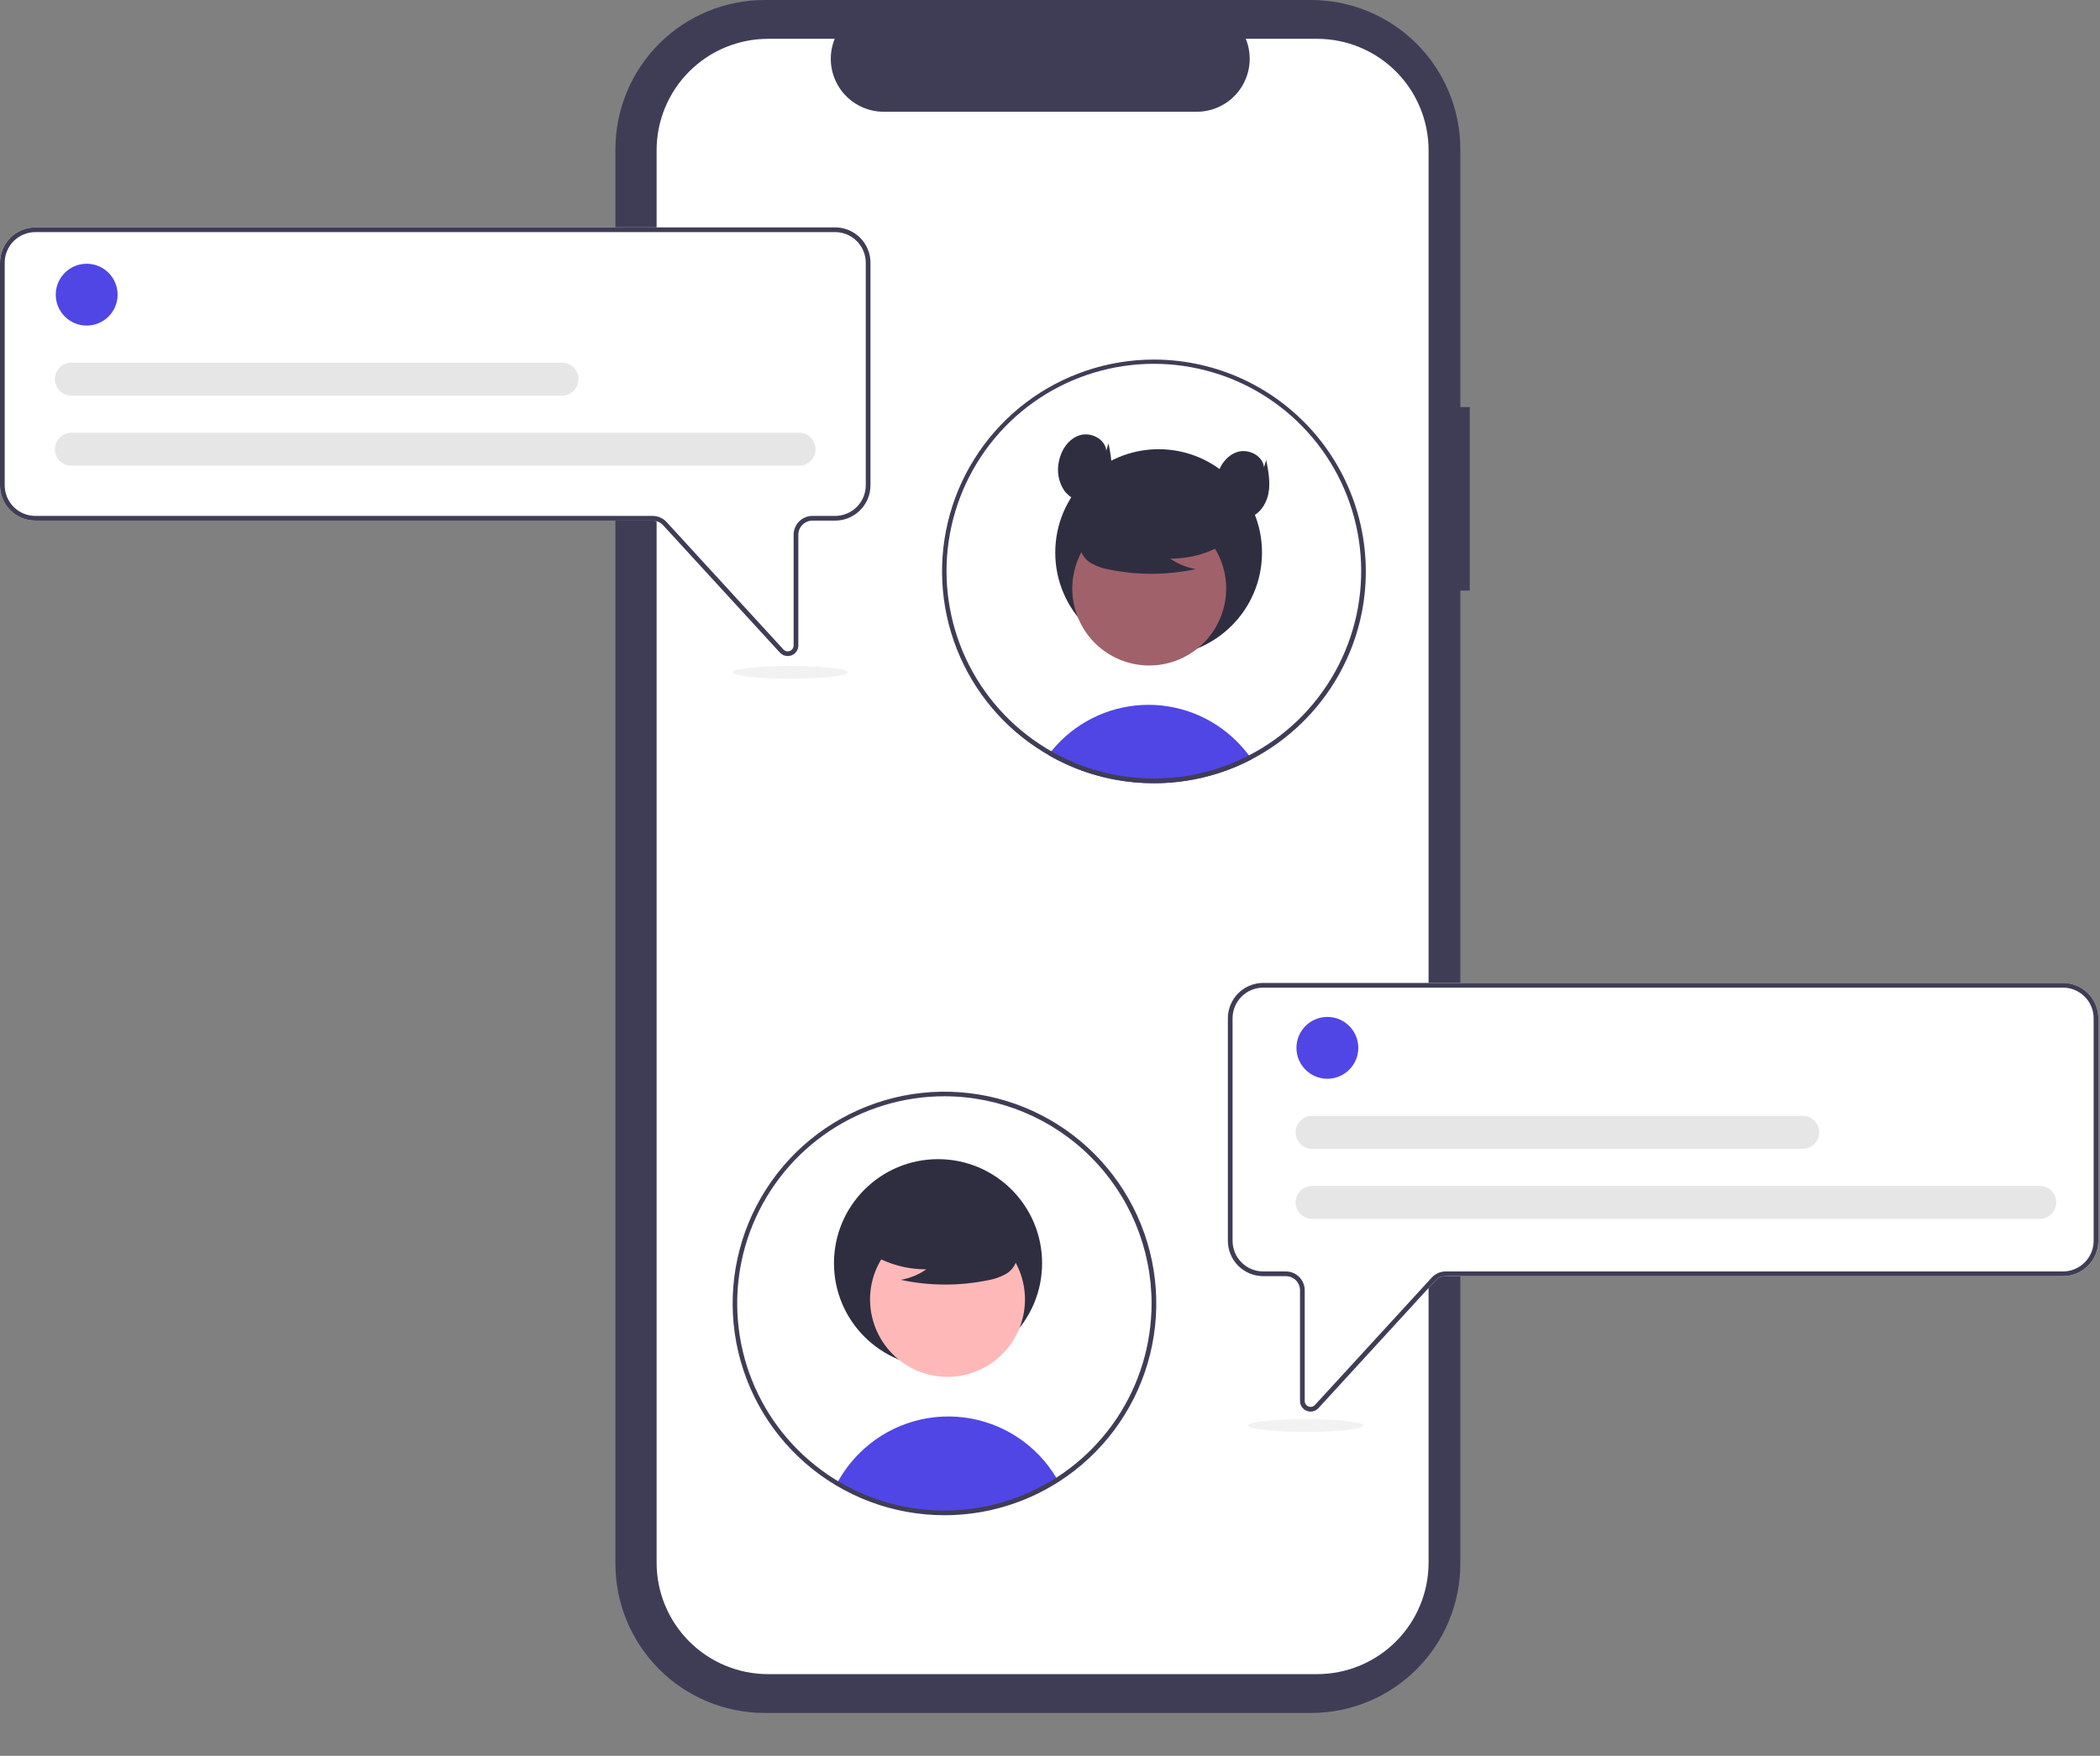 <svg width="892" height="746" viewBox="0 0 892 746" fill="none" xmlns="http://www.w3.org/2000/svg">
<rect x="0" y="0" width="892" height="746" fill="#808080" stroke="none"/>
<g clip-path="url(#clip0_208_2)">
<path d="M624.297 172.947H620.298V63.402C620.298 46.587 613.618 30.46 601.728 18.57C589.838 6.68 573.712 1.85653e-05 556.896 1.13715e-10H324.81C307.995 -3.18259e-05 291.868 6.68 279.978 18.57C268.088 30.46 261.408 46.587 261.408 63.402V664.376C261.408 681.191 268.088 697.318 279.978 709.208C291.868 721.098 307.994 727.778 324.81 727.778H556.896C573.711 727.778 589.838 721.098 601.728 709.208C613.618 697.318 620.298 681.192 620.298 664.376V250.923H624.297L624.297 172.947Z" fill="#3F3D56"/>
<path d="M606.804 63.844V663.934C606.803 676.492 601.815 688.536 592.935 697.416C584.055 706.295 572.012 711.284 559.454 711.284H326.254C313.696 711.284 301.652 706.295 292.772 697.416C283.892 688.536 278.904 676.492 278.904 663.934V63.844C278.904 51.286 283.893 39.243 292.772 30.363C301.652 21.483 313.696 16.495 326.254 16.494H354.544C353.153 19.91 352.624 23.616 353.002 27.284C353.38 30.953 354.654 34.472 356.711 37.533C358.768 40.594 361.546 43.102 364.801 44.837C368.055 46.573 371.686 47.482 375.374 47.484H508.334C512.022 47.482 515.652 46.573 518.907 44.837C522.161 43.102 524.939 40.594 526.996 37.533C529.053 34.472 530.327 30.953 530.705 27.284C531.083 23.616 530.554 19.91 529.164 16.494H559.454C572.012 16.495 584.055 21.483 592.935 30.363C601.815 39.243 606.803 51.286 606.804 63.844V63.844Z" fill="white"/>
<path d="M531.678 322.6C530.128 323.41 528.551 324.177 526.947 324.9C525.487 325.56 524.004 326.18 522.498 326.76C521.947 326.97 521.388 327.18 520.828 327.39C516.4 328.996 511.853 330.25 507.228 331.14C504.938 331.59 502.618 331.944 500.268 332.2C498.328 332.42 496.368 332.577 494.388 332.67C492.978 332.74 491.567 332.77 490.147 332.77C484.524 332.773 478.913 332.247 473.388 331.2C471.947 330.94 470.538 330.63 469.127 330.29C462.307 328.656 455.704 326.219 449.458 323.03C448.897 322.75 448.337 322.45 447.777 322.16C446.947 321.72 446.138 321.26 445.328 320.78C445.717 320.24 446.138 319.71 446.567 319.19C451.247 313.392 457.095 308.644 463.732 305.257C470.369 301.869 477.646 299.919 485.087 299.532C492.528 299.145 499.968 300.331 506.92 303.011C513.873 305.692 520.182 309.808 525.438 315.09C527.262 316.921 528.953 318.879 530.498 320.95C530.907 321.49 531.297 322.04 531.678 322.6Z" fill="#4F46E5"/>
<path d="M492.143 278.673C516.394 278.673 536.053 259.014 536.053 234.764C536.053 210.513 516.394 190.854 492.143 190.854C467.892 190.854 448.233 210.513 448.233 234.764C448.233 259.014 467.892 278.673 492.143 278.673Z" fill="#2F2E41"/>
<path d="M503.822 278.735C519.66 270.078 525.48 250.221 516.823 234.384C508.165 218.546 488.308 212.726 472.471 221.383C456.634 230.041 450.813 249.898 459.471 265.735C468.128 281.572 487.985 287.393 503.822 278.735Z" fill="#A0616A"/>
<path d="M522.486 229.503C515.018 234.65 506.154 237.39 497.084 237.353C500.32 239.597 504.003 241.112 507.88 241.795C495.821 244.382 483.358 244.452 471.27 242.001C468.583 241.57 465.991 240.679 463.606 239.368C462.418 238.705 461.383 237.799 460.568 236.709C459.753 235.619 459.176 234.369 458.876 233.042C458.073 228.453 461.648 224.284 465.364 221.475C471.053 217.239 477.612 214.32 484.568 212.931C491.523 211.541 498.7 211.714 505.58 213.438C510.073 214.6 514.573 216.562 517.491 220.169C520.409 223.777 521.274 229.339 518.493 233.054L522.486 229.503Z" fill="#2F2E41"/>
<path d="M490.147 152.77C470.52 152.767 451.429 159.182 435.785 171.037C420.142 182.891 408.803 199.535 403.497 218.433C398.192 237.33 399.21 257.443 406.397 275.708C413.585 293.973 426.547 309.386 443.308 319.6L443.888 319.94C444.368 320.23 444.848 320.51 445.328 320.78C446.138 321.26 446.947 321.72 447.777 322.16C448.337 322.45 448.897 322.75 449.458 323.03C455.704 326.219 462.307 328.656 469.127 330.29C470.538 330.63 471.947 330.94 473.388 331.2C478.913 332.247 484.524 332.773 490.147 332.77C491.567 332.77 492.978 332.74 494.388 332.67C496.368 332.58 498.328 332.424 500.268 332.2C502.618 331.94 504.938 331.587 507.228 331.14C511.853 330.25 516.4 328.996 520.828 327.39C521.388 327.18 521.947 326.97 522.498 326.76C524.007 326.18 525.491 325.56 526.947 324.9C528.547 324.18 530.124 323.414 531.678 322.6C547.245 314.447 560.112 301.952 568.717 286.63C568.757 286.55 568.808 286.47 568.848 286.39C573.439 278.152 576.696 269.238 578.498 259.98C581.027 246.948 580.644 233.517 577.375 220.65C574.107 207.783 568.034 195.797 559.591 185.552C551.148 175.307 540.544 167.055 528.539 161.388C516.533 155.721 503.423 152.778 490.148 152.77H490.147ZM567.208 285.22C567.127 285.36 567.058 285.5 566.978 285.63C558.544 300.726 545.858 313.009 530.497 320.95C528.967 321.75 527.411 322.5 525.828 323.2C524.518 323.79 523.178 324.35 521.828 324.87C521.257 325.09 520.678 325.31 520.098 325.51C516.272 326.907 512.352 328.03 508.368 328.87C505.412 329.5 502.424 329.97 499.417 330.28C497.567 330.48 495.687 330.62 493.797 330.69C492.587 330.74 491.368 330.77 490.147 330.77C484.705 330.777 479.275 330.271 473.928 329.26C470.675 328.66 467.459 327.872 464.297 326.9C459.481 325.412 454.801 323.515 450.308 321.23C449.788 320.96 449.268 320.69 448.757 320.41C448.027 320.02 447.288 319.62 446.567 319.19C446.027 318.89 445.487 318.57 444.957 318.25C444.647 318.07 444.337 317.88 444.027 317.69C429.332 308.666 417.609 295.525 410.314 279.899C403.019 264.272 400.472 246.848 402.99 229.788C405.507 212.727 412.978 196.781 424.475 183.928C435.973 171.074 450.991 161.88 467.667 157.484C484.343 153.088 501.942 153.685 518.281 159.201C534.621 164.716 548.981 174.908 559.582 188.51C570.182 202.113 576.555 218.529 577.911 235.721C579.266 252.913 575.545 270.124 567.207 285.22H567.208Z" fill="#3F3D56"/>
<path d="M469.907 191.46C469.435 186.492 463.349 183.433 458.589 184.934C453.83 186.435 450.705 191.227 449.761 196.127C449.306 198.191 449.263 200.324 449.635 202.404C450.007 204.484 450.785 206.471 451.926 208.249C454.332 211.712 458.752 213.872 462.876 212.993C467.583 211.99 470.844 207.394 471.777 202.672C472.71 197.951 471.784 193.083 470.859 188.36L469.907 191.46Z" fill="#2F2E41"/>
<path d="M536.89 198.557C536.417 193.589 530.331 190.53 525.572 192.031C520.812 193.532 517.688 198.324 516.743 203.224C516.288 205.288 516.246 207.421 516.617 209.501C516.989 211.581 517.767 213.568 518.908 215.346C521.314 218.809 525.735 220.969 529.858 220.09C534.565 219.087 537.826 214.491 538.76 209.769C539.693 205.048 538.766 200.18 537.841 195.457L536.89 198.557Z" fill="#2F2E41"/>
<path d="M334.584 278.739C333.961 278.738 333.345 278.608 332.776 278.355C332.207 278.103 331.696 277.735 331.277 277.274L281.655 223.141C281.092 222.528 280.408 222.039 279.646 221.703C278.884 221.368 278.061 221.195 277.229 221.194H15.009C11.03 221.189 7.215 219.607 4.401 216.793C1.587 213.979 0.004 210.164 0 206.185V111.622C0.004 107.643 1.587 103.828 4.401 101.014C7.215 98.2 11.03 96.617 15.009 96.613H354.734C358.714 96.617 362.529 98.2 365.343 101.014C368.157 103.828 369.739 107.643 369.744 111.622V206.185C369.739 210.164 368.157 213.979 365.343 216.793C362.529 219.607 358.714 221.189 354.734 221.194H345.103C343.511 221.196 341.985 221.829 340.859 222.955C339.733 224.08 339.1 225.607 339.099 227.199V274.232C339.102 275.14 338.83 276.028 338.317 276.777C337.805 277.527 337.076 278.102 336.228 278.428C335.704 278.633 335.147 278.738 334.584 278.739V278.739Z" fill="white"/>
<path d="M334.584 278.739C333.961 278.738 333.345 278.608 332.776 278.355C332.207 278.103 331.696 277.735 331.277 277.274L281.655 223.141C281.092 222.528 280.408 222.039 279.646 221.703C278.884 221.368 278.061 221.195 277.229 221.194H15.009C11.03 221.189 7.215 219.607 4.401 216.793C1.587 213.979 0.004 210.164 0 206.185V111.622C0.004 107.643 1.587 103.828 4.401 101.014C7.215 98.2 11.03 96.617 15.009 96.613H354.734C358.714 96.617 362.529 98.2 365.343 101.014C368.157 103.828 369.739 107.643 369.744 111.622V206.185C369.739 210.164 368.157 213.979 365.343 216.793C362.529 219.607 358.714 221.189 354.734 221.194H345.103C343.511 221.196 341.985 221.829 340.859 222.955C339.733 224.08 339.1 225.607 339.099 227.199V274.232C339.102 275.14 338.83 276.028 338.317 276.777C337.805 277.527 337.076 278.102 336.228 278.428C335.704 278.633 335.147 278.738 334.584 278.739V278.739ZM15.009 98.613C11.56 98.617 8.253 99.989 5.815 102.427C3.376 104.866 2.004 108.173 2 111.622V206.185C2.004 209.634 3.376 212.94 5.815 215.379C8.254 217.818 11.56 219.19 15.009 219.194H277.229C278.338 219.195 279.436 219.426 280.451 219.873C281.467 220.32 282.379 220.972 283.129 221.79L332.751 275.923C333.092 276.294 333.537 276.555 334.028 276.669C334.519 276.783 335.033 276.747 335.503 276.564C335.973 276.381 336.377 276.061 336.661 275.645C336.946 275.229 337.098 274.736 337.099 274.232V227.199C337.101 225.076 337.945 223.042 339.446 221.541C340.946 220.04 342.981 219.196 345.103 219.194H354.734C358.184 219.19 361.49 217.818 363.929 215.379C366.368 212.94 367.74 209.634 367.744 206.185V111.622C367.74 108.173 366.368 104.866 363.929 102.427C361.49 99.989 358.184 98.617 354.734 98.613H15.009Z" fill="#3F3D56"/>
<path d="M36.816 138.327C44.07 138.327 49.95 132.447 49.95 125.194C49.95 117.94 44.07 112.06 36.816 112.06C29.562 112.06 23.682 117.94 23.682 125.194C23.682 132.447 29.562 138.327 36.816 138.327Z" fill="#4F46E5"/>
<path d="M339.412 197.867H30.332C29.411 197.868 28.5 197.687 27.649 197.336C26.798 196.984 26.025 196.469 25.373 195.818C24.722 195.168 24.205 194.395 23.853 193.545C23.5 192.694 23.319 191.783 23.319 190.862C23.319 189.941 23.5 189.03 23.853 188.18C24.205 187.329 24.722 186.557 25.373 185.906C26.025 185.256 26.798 184.74 27.649 184.388C28.5 184.037 29.411 183.856 30.332 183.857H339.412C341.268 183.86 343.048 184.599 344.359 185.912C345.671 187.225 346.408 189.006 346.408 190.862C346.408 192.718 345.671 194.499 344.359 195.812C343.048 197.126 341.268 197.864 339.412 197.867V197.867Z" fill="#E6E6E6"/>
<path d="M238.72 168.097H30.332C29.411 168.098 28.5 167.918 27.649 167.566C26.798 167.215 26.025 166.699 25.373 166.048C24.722 165.398 24.205 164.625 23.853 163.775C23.5 162.924 23.319 162.013 23.319 161.092C23.319 160.172 23.5 159.26 23.853 158.41C24.205 157.559 24.722 156.787 25.373 156.136C26.025 155.486 26.798 154.97 27.649 154.618C28.5 154.267 29.411 154.087 30.332 154.088H238.72C240.578 154.088 242.359 154.826 243.673 156.139C244.987 157.453 245.725 159.235 245.725 161.092C245.725 162.95 244.987 164.732 243.673 166.045C242.359 167.359 240.578 168.097 238.72 168.097Z" fill="#E6E6E6"/>
<path d="M555.067 599.428C554.219 599.102 553.49 598.527 552.978 597.777C552.465 597.028 552.193 596.14 552.196 595.232V548.199C552.195 546.607 551.562 545.08 550.436 543.955C549.31 542.829 547.784 542.196 546.192 542.194H536.561C532.581 542.189 528.766 540.607 525.952 537.793C523.138 534.979 521.556 531.164 521.551 527.185V432.622C521.556 428.643 523.138 424.828 525.952 422.014C528.766 419.2 532.581 417.617 536.561 417.613H876.286C880.265 417.617 884.08 419.2 886.894 422.014C889.708 424.828 891.291 428.643 891.295 432.622V527.185C891.291 531.164 889.708 534.979 886.894 537.793C884.08 540.607 880.265 542.189 876.286 542.194H614.066C613.234 542.195 612.411 542.368 611.649 542.704C610.887 543.039 610.203 543.528 609.64 544.141L560.018 598.274C559.599 598.735 559.088 599.103 558.519 599.355C557.95 599.608 557.334 599.738 556.711 599.739C556.148 599.738 555.591 599.633 555.067 599.428V599.428Z" fill="white"/>
<path d="M555.067 599.428C554.219 599.102 553.49 598.527 552.978 597.777C552.465 597.028 552.193 596.14 552.196 595.232V548.199C552.195 546.607 551.562 545.08 550.436 543.955C549.31 542.829 547.784 542.196 546.192 542.194H536.561C532.581 542.189 528.766 540.607 525.952 537.793C523.138 534.979 521.556 531.164 521.551 527.185V432.622C521.556 428.643 523.138 424.828 525.952 422.014C528.766 419.2 532.581 417.617 536.561 417.613H876.286C880.265 417.617 884.08 419.2 886.894 422.014C889.708 424.828 891.291 428.643 891.295 432.622V527.185C891.291 531.164 889.708 534.979 886.894 537.793C884.08 540.607 880.265 542.189 876.286 542.194H614.066C613.234 542.195 612.411 542.368 611.649 542.704C610.887 543.039 610.203 543.528 609.64 544.141L560.018 598.274C559.599 598.735 559.088 599.103 558.519 599.355C557.95 599.608 557.334 599.738 556.711 599.739C556.148 599.738 555.591 599.633 555.067 599.428V599.428ZM536.561 419.613C533.111 419.617 529.805 420.989 527.366 423.427C524.927 425.866 523.555 429.173 523.551 432.622V527.185C523.555 530.634 524.927 533.94 527.366 536.379C529.805 538.818 533.111 540.19 536.561 540.194H546.192C548.314 540.196 550.349 541.04 551.849 542.541C553.35 544.042 554.194 546.076 554.197 548.199V595.232C554.197 595.736 554.349 596.228 554.634 596.645C554.918 597.061 555.322 597.381 555.792 597.564C556.262 597.747 556.776 597.783 557.267 597.669C557.758 597.555 558.203 597.294 558.544 596.923L608.166 542.79C608.916 541.972 609.828 541.32 610.844 540.873C611.859 540.426 612.957 540.195 614.066 540.194H876.286C879.735 540.19 883.042 538.818 885.48 536.379C887.919 533.94 889.291 530.634 889.295 527.185V432.622C889.291 429.173 887.919 425.866 885.48 423.427C883.042 420.989 879.735 419.617 876.286 419.613H536.561Z" fill="#3F3D56"/>
<path d="M449.178 628.71C435.246 637.631 419.105 642.496 402.564 642.759C386.023 643.022 369.736 638.674 355.527 630.2C358.027 625.548 361.194 621.286 364.928 617.55C370.689 611.762 377.7 607.371 385.423 604.715C393.146 602.059 401.375 601.209 409.478 602.229C417.581 603.25 425.342 606.114 432.165 610.603C438.988 615.091 444.692 621.084 448.837 628.12C448.947 628.31 449.067 628.51 449.178 628.71Z" fill="#4F46E5"/>
<path d="M398.443 580.89C422.855 580.89 442.644 561.1 442.644 536.688C442.644 512.277 422.855 492.487 398.443 492.487C374.031 492.487 354.241 512.277 354.241 536.688C354.241 561.1 374.031 580.89 398.443 580.89Z" fill="#2F2E41"/>
<path d="M431.333 567.866C440.048 551.923 434.189 531.934 418.246 523.219C402.304 514.504 382.315 520.363 373.6 536.306C364.885 552.248 370.744 572.237 386.686 580.952C402.629 589.667 422.618 583.808 431.333 567.866Z" fill="#FFB8B8"/>
<path d="M367.898 531.393C375.416 536.575 384.339 539.332 393.469 539.296C390.212 541.554 386.504 543.079 382.601 543.767C394.74 546.371 407.287 546.441 419.454 543.974C422.159 543.54 424.769 542.644 427.169 541.324C428.366 540.656 429.408 539.744 430.228 538.647C431.049 537.549 431.629 536.292 431.931 534.955C432.74 530.336 429.141 526.14 425.4 523.312C419.673 519.047 413.07 516.109 406.069 514.71C399.067 513.311 391.842 513.486 384.916 515.222C380.394 516.391 375.864 518.366 372.926 521.998C369.989 525.629 369.119 531.228 371.917 534.968L367.898 531.393Z" fill="#2F2E41"/>
<path d="M401.147 643.77C379.5 643.764 358.581 635.952 342.227 621.769C325.873 607.586 315.181 587.982 312.112 566.553C309.043 545.124 313.803 523.307 325.52 505.104C337.236 486.901 355.122 473.532 375.898 467.45C396.673 461.368 418.945 462.981 438.628 471.992C458.311 481.003 474.085 496.809 483.057 516.51C492.028 536.211 493.596 558.486 487.473 579.249C481.349 600.013 467.945 617.872 449.718 629.552C435.224 638.846 418.365 643.781 401.147 643.77V643.77ZM401.147 465.77C383.74 465.769 366.724 470.929 352.249 480.599C337.775 490.269 326.494 504.014 319.832 520.096C313.169 536.177 311.426 553.873 314.821 570.946C318.217 588.019 326.599 603.701 338.908 616.01C351.217 628.319 366.899 636.701 383.972 640.096C401.044 643.492 418.741 641.748 434.822 635.086C450.904 628.424 464.649 617.142 474.319 602.668C483.989 588.194 489.149 571.177 489.147 553.77C489.121 530.439 479.841 508.072 463.344 491.574C446.846 475.077 424.478 465.797 401.147 465.77V465.77Z" fill="#3F3D56"/>
<path d="M563.816 458.327C571.069 458.327 576.95 452.447 576.95 445.194C576.95 437.94 571.069 432.06 563.816 432.06C556.562 432.06 550.682 437.94 550.682 445.194C550.682 452.447 556.562 458.327 563.816 458.327Z" fill="#4F46E5"/>
<path d="M866.412 517.867H557.332C556.411 517.868 555.5 517.687 554.649 517.336C553.798 516.984 553.025 516.469 552.373 515.818C551.722 515.168 551.205 514.395 550.853 513.545C550.5 512.694 550.319 511.783 550.319 510.862C550.319 509.941 550.5 509.03 550.853 508.18C551.205 507.329 551.722 506.557 552.373 505.906C553.025 505.256 553.798 504.74 554.649 504.388C555.5 504.037 556.411 503.856 557.332 503.857H866.412C868.27 503.857 870.051 504.595 871.365 505.909C872.678 507.223 873.416 509.004 873.416 510.862C873.416 512.72 872.678 514.501 871.365 515.815C870.051 517.129 868.27 517.867 866.412 517.867Z" fill="#E6E6E6"/>
<path d="M765.72 488.097H557.332C556.411 488.098 555.5 487.918 554.649 487.566C553.798 487.215 553.025 486.699 552.373 486.048C551.722 485.398 551.205 484.625 550.853 483.775C550.5 482.924 550.319 482.013 550.319 481.092C550.319 480.172 550.5 479.26 550.853 478.41C551.205 477.559 551.722 476.787 552.373 476.136C553.025 475.486 553.798 474.97 554.649 474.618C555.5 474.267 556.411 474.087 557.332 474.088H765.72C767.576 474.09 769.356 474.829 770.668 476.142C771.979 477.456 772.716 479.236 772.716 481.092C772.716 482.949 771.979 484.729 770.668 486.042C769.356 487.356 767.576 488.095 765.72 488.097V488.097Z" fill="#E6E6E6"/>
<path d="M554.644 608.381C568.177 608.381 579.148 607.163 579.148 605.661C579.148 604.159 568.177 602.941 554.644 602.941C541.11 602.941 530.14 604.159 530.14 605.661C530.14 607.163 541.11 608.381 554.644 608.381Z" fill="#F2F2F2"/>
<path d="M335.644 288.381C349.177 288.381 360.148 287.163 360.148 285.661C360.148 284.159 349.177 282.941 335.644 282.941C322.11 282.941 311.14 284.159 311.14 285.661C311.14 287.163 322.11 288.381 335.644 288.381Z" fill="#F2F2F2"/>
</g>
<defs>
<clipPath id="clip0_208_2">
<rect width="891.295" height="745.194" fill="white"/>
</clipPath>
</defs>
</svg>
